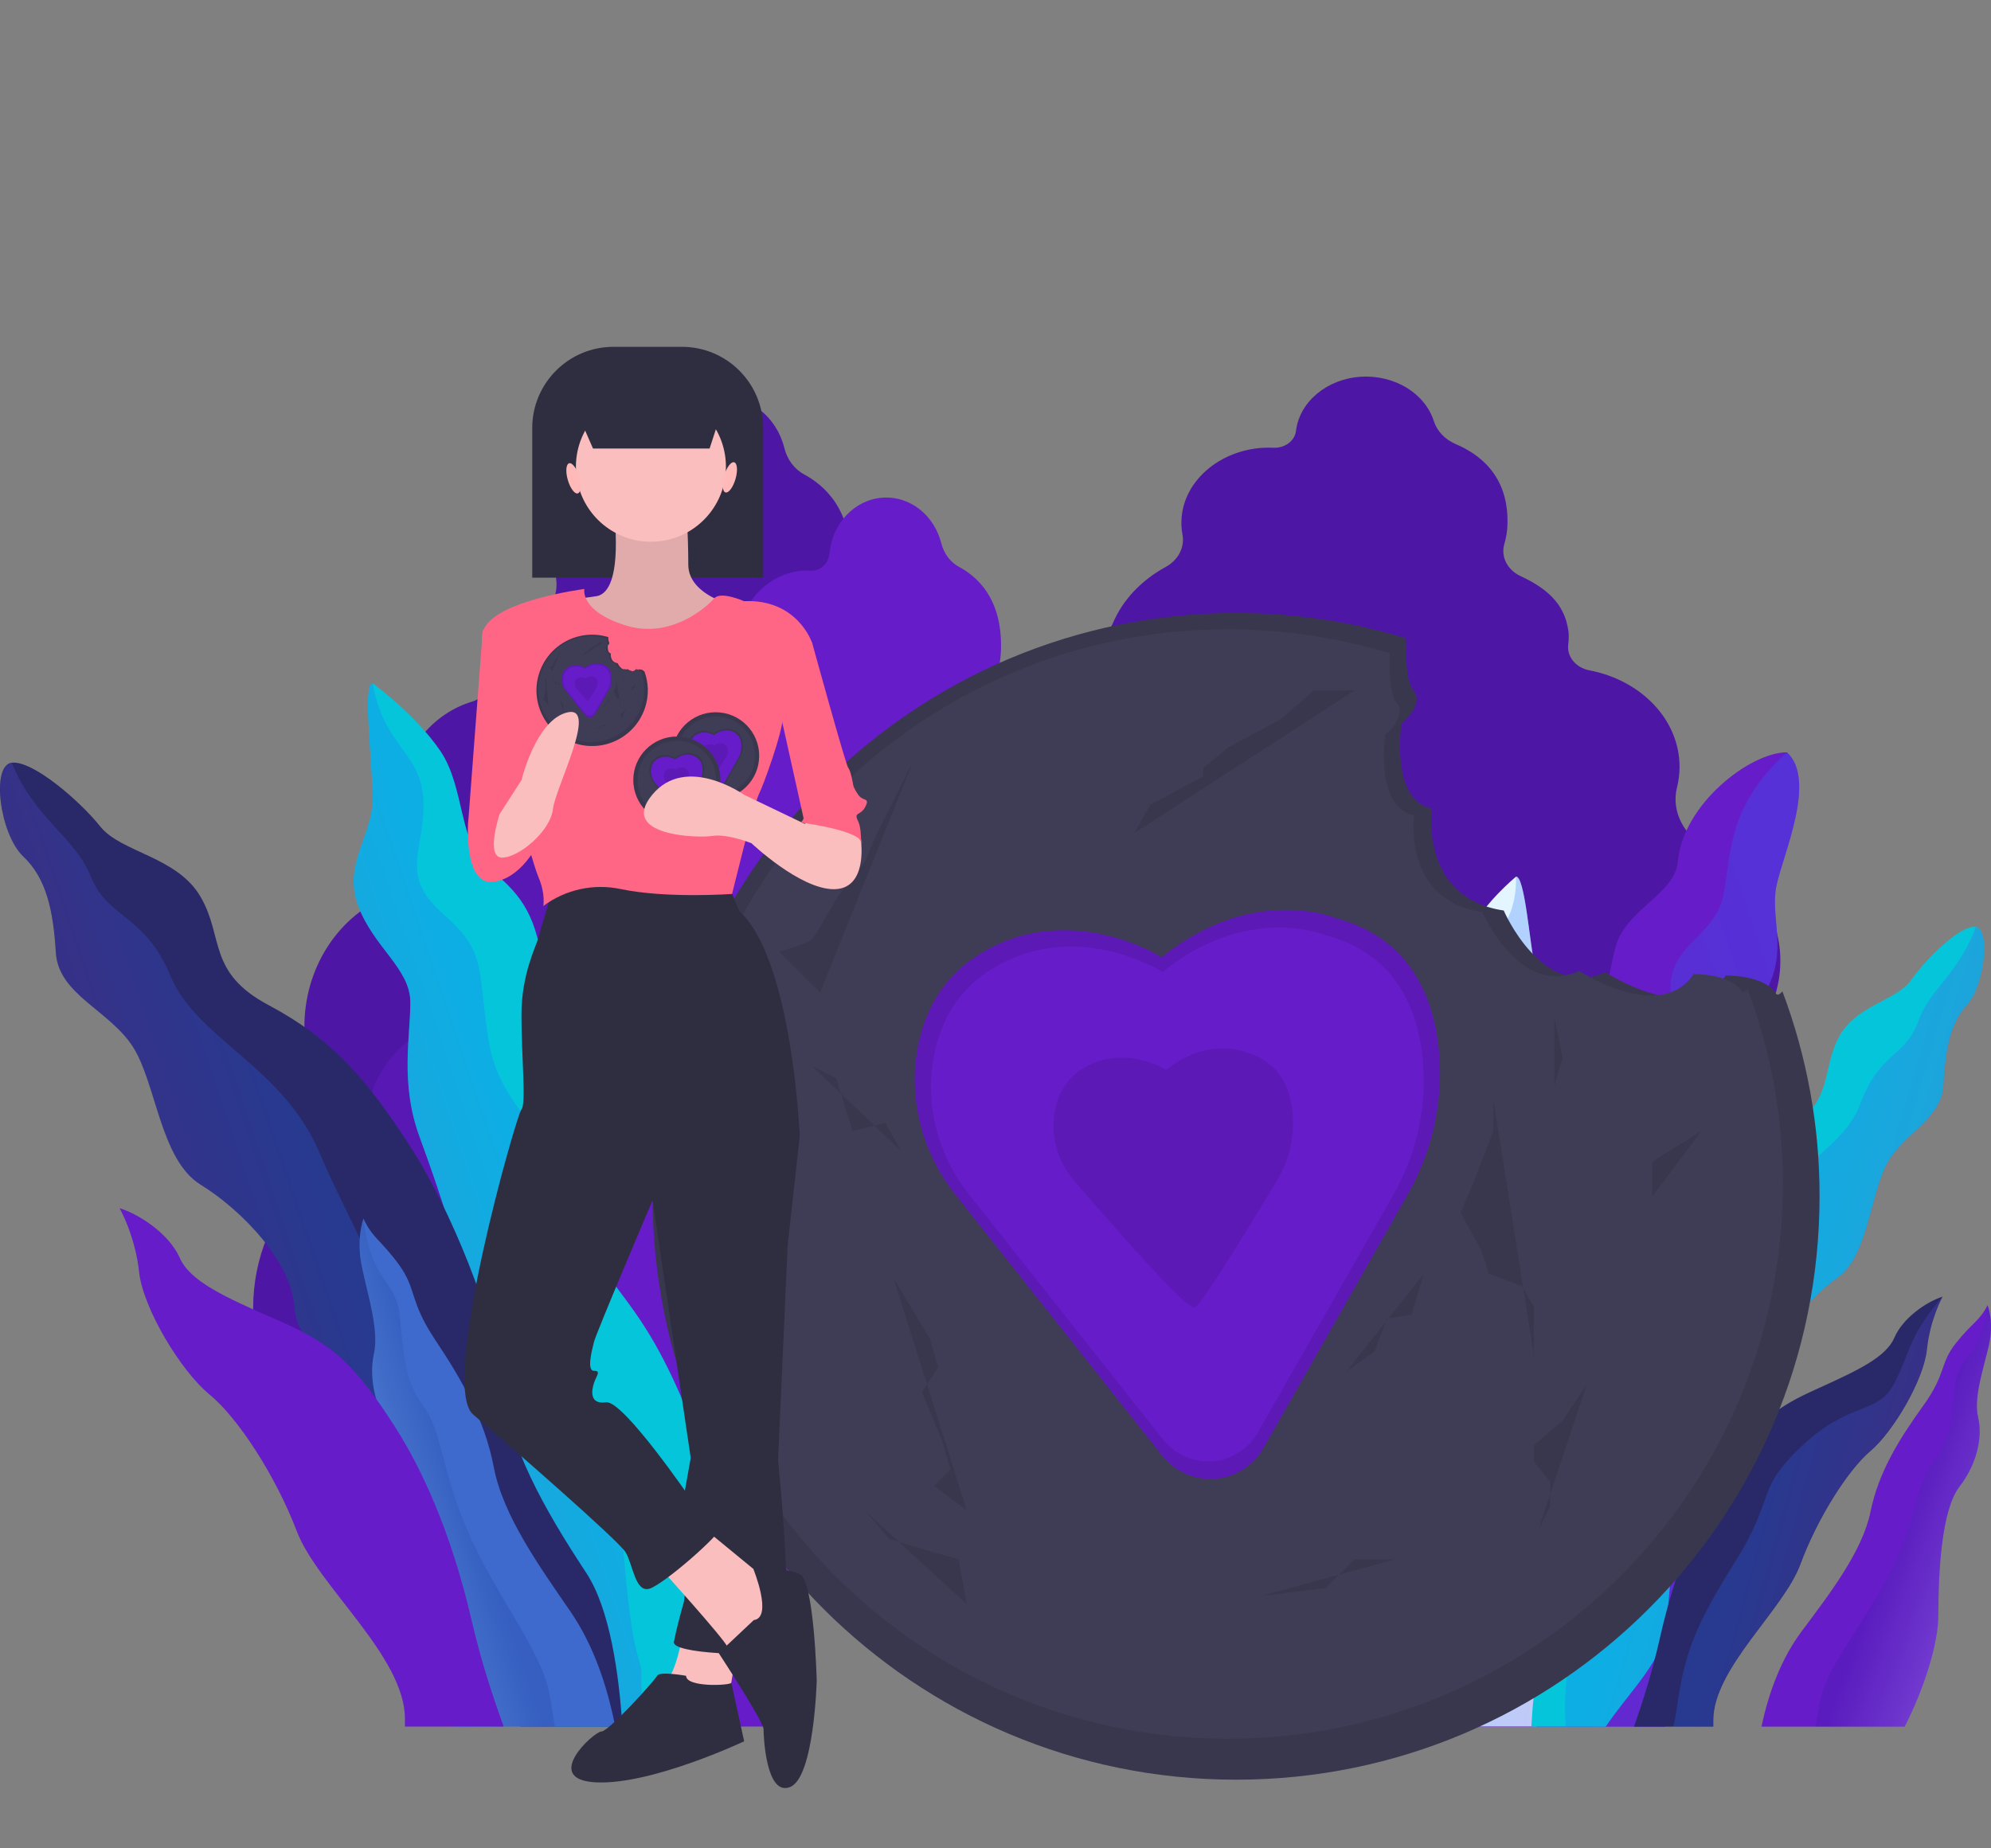 <?xml version="1.0" encoding="utf-8"?>
<!-- Generator: Adobe Illustrator 25.0.0, SVG Export Plug-In . SVG Version: 6.00 Build 0)  -->
<svg version="1.1" id="_x3C_Layer_x3E_" xmlns="http://www.w3.org/2000/svg" xmlns:xlink="http://www.w3.org/1999/xlink" x="0px"
	 y="0px" viewBox="0 0 1550.2 1439.5" style="enable-background:new 0 0 1550.2 1439.5;" xml:space="preserve">
<rect x="0" y="0" width="1550.2" height="1439.5" fill="#808080" stroke="none"/>
<style type="text/css">
	.st0{fill:#4E16A5;}
	.st1{fill:#671CC9;}
	.st2{opacity:0.4;}
	.st3{clip-path:url(#SVGID_6_);}
	.st4{clip-path:url(#SVGID_9_);fill:url(#SVGID_12_);}
	.st5{opacity:0.26;fill:#671CC9;enable-background:new    ;}
	.st6{fill:#05C5DB;}
	.st7{clip-path:url(#SVGID_19_);}
	.st8{clip-path:url(#SVGID_20_);fill:url(#SVGID_21_);}
	.st9{opacity:0.26;fill:url(#SVGID_22_);enable-background:new    ;}
	.st10{fill:#292969;}
	.st11{clip-path:url(#SVGID_25_);}
	.st12{clip-path:url(#SVGID_26_);fill:url(#SVGID_27_);}
	.st13{opacity:0.26;fill:url(#SVGID_28_);enable-background:new    ;}
	.st14{fill:#3D6ACC;}
	.st15{clip-path:url(#SVGID_31_);}
	.st16{clip-path:url(#SVGID_32_);fill:url(#SVGID_33_);}
	.st17{opacity:0.14;fill:url(#SVGID_34_);enable-background:new    ;}
	.st18{clip-path:url(#SVGID_37_);}
	.st19{clip-path:url(#SVGID_38_);fill:url(#SVGID_39_);}
	.st20{clip-path:url(#SVGID_42_);}
	.st21{clip-path:url(#SVGID_43_);fill:url(#SVGID_44_);}
	.st22{opacity:0.26;fill:url(#SVGID_45_);enable-background:new    ;}
	.st23{fill:#E3F5FF;}
	.st24{clip-path:url(#SVGID_48_);}
	.st25{clip-path:url(#SVGID_49_);fill:url(#SVGID_50_);}
	.st26{opacity:0.26;fill:url(#SVGID_51_);enable-background:new    ;}
	.st27{clip-path:url(#SVGID_54_);}
	.st28{clip-path:url(#SVGID_55_);fill:url(#SVGID_56_);}
	.st29{opacity:0.26;fill:url(#SVGID_57_);enable-background:new    ;}
	.st30{clip-path:url(#SVGID_60_);}
	.st31{clip-path:url(#SVGID_61_);fill:url(#SVGID_62_);}
	.st32{opacity:0.14;fill:url(#SVGID_63_);enable-background:new    ;}
	.st33{clip-path:url(#SVGID_66_);}
	.st34{clip-path:url(#SVGID_67_);fill:url(#SVGID_68_);}
	.st35{opacity:0.14;fill:url(#SVGID_69_);enable-background:new    ;}
	.st36{clip-path:url(#SVGID_72_);}
	.st37{clip-path:url(#SVGID_73_);fill:url(#SVGID_74_);}
	.st38{opacity:0.26;fill:url(#SVGID_75_);enable-background:new    ;}
	.st39{fill:#3F3D56;}
	.st40{opacity:0.1;enable-background:new    ;}
	.st41{fill:#2F2E41;}
	.st42{fill:#FBBEBE;}
	.st43{fill:#FF6584;}
	.st44{fill:#FFB9B9;}
</style>
<path class="st0" d="M1386.2,748.3c0-36.9-22.6-69.2-56.5-87.4c-18.7-10-28.6-29-24-47.6c1.3-5.2,2-10.6,2-16.1
	c0-36.7-29.9-67.4-70-75.1c-10.6-2-17.7-10.5-16.7-19.8c0.5-4.1,0.6-8.1,0.1-11.4c-3.2-21.3-17.2-32.9-37.3-42.3
	c-10.3-4.9-15.4-15.1-12.5-25c1.4-4.8,2.3-9.9,2.4-15.2c1.2-39.2-23.4-55.4-40.4-62.6c-8.3-3.6-14.4-10.1-16.9-17.8
	c-6.6-21-29.7-36.1-56.6-34.6c-26.3,1.5-47.8,19.3-50.7,41.8c0,0.2,0,0.4-0.1,0.5c-0.9,7.7-8.6,13.4-17.6,13c-2.9-0.1-5.9-0.1-9,0.1
	c-33.3,2.4-60.1,25.6-62.4,54.3c-0.4,4.6-0.1,9,0.7,13.3c1.8,9.9-3.3,19.8-13.2,25.2c-18.7,10.2-33.3,25.5-41,43.7
	c-3,7-9.8,12.4-18.2,14.4c-37.5,9-65,38.5-65,73.6c0,9.4,2,18.5,5.6,26.8c5.6,12.9-1.6,27.2-16.4,32.5c-39.8,14.3-67.8,48-67.8,87.4
	c0,15.9,4.6,31,12.7,44.1c12.3,19.9,7.7,44.6-11.8,59.7c-27.5,21.4-44.8,52.3-44.8,86.7v42.6h736.6v-42.6
	c0-17.2-12.7-33.6-27.6-48.3c-16.3-16-17.4-39.4-3.7-57.1C1378.8,788.9,1386.2,769.4,1386.2,748.3z"/>
<path class="st0" d="M855.6,832.1c0-42.4-20.5-79.6-51.3-100.5c-17-11.5-26-33.4-21.8-54.7c1.2-6,1.8-12.1,1.8-18.5
	c0-42.2-27.2-77.5-63.6-86.3c-9.6-2.3-16.1-12.1-15.2-22.8c0.4-4.8,0.6-9.3,0.1-13.1c-2.9-24.5-15.6-37.8-33.8-48.7
	c-9.4-5.6-14-17.4-11.3-28.7c1.3-5.6,2.1-11.4,2.2-17.4c1.1-45.1-21.2-63.6-36.7-72c-7.6-4.1-13.1-11.6-15.3-20.5
	c-6-24.1-27-41.5-51.4-39.7c-23.9,1.7-43.4,22.2-46,48c0,0.2,0,0.4-0.1,0.6c-0.8,8.9-7.8,15.4-16,15c-2.7-0.1-5.4-0.1-8.1,0.2
	c-30.3,2.7-54.5,29.4-56.7,62.4c-0.3,5.2-0.1,10.4,0.6,15.3c1.6,11.4-3,22.8-12,28.9c-17,11.7-30.2,29.4-37.2,50.3
	c-2.7,8.1-8.9,14.3-16.5,16.6c-34,10.3-59,44.3-59,84.6c0,10.9,1.8,21.3,5.1,30.8c5.1,14.8-1.5,31.2-14.9,37.3
	c-36.1,16.4-61.5,55.2-61.5,100.4c0,18.3,4.2,35.6,11.5,50.7c11.1,22.9,7,51.3-10.7,68.7c-25,24.6-40.7,60.1-40.7,99.7v48.9h668.8
	v-48.9c0-19.8-11.5-38.6-25.1-55.6c-14.8-18.4-15.8-45.3-3.4-65.6C848.9,878.7,855.6,856.3,855.6,832.1z"/>
<path class="st1" d="M951.9,855.2c0-37.9-18.3-71.2-45.9-89.9c-15.2-10.3-23.2-29.9-19.5-48.9c1-5.3,1.6-10.9,1.6-16.5
	c0-37.8-24.3-69.3-56.8-77.2c-8.6-2.1-14.4-10.8-13.6-20.4c0.4-4.3,0.5-8.3,0.1-11.7c-2.6-21.9-13.9-33.8-30.3-43.5
	c-8.4-5-12.5-15.6-10.1-25.7c1.2-5,1.8-10.2,2-15.6c1-40.3-19-56.9-32.8-64.4c-6.8-3.7-11.7-10.4-13.7-18.3
	c-5.4-21.5-24.1-37.1-45.9-35.5c-21.3,1.5-38.9,19.8-41.1,42.9c0,0.2,0,0.4-0.1,0.5c-0.7,7.9-7,13.8-14.3,13.4
	c-2.4-0.1-4.8-0.1-7.3,0.1c-27.1,2.4-48.8,26.3-50.7,55.8c-0.3,4.7-0.1,9.3,0.5,13.7c1.5,10.2-2.7,20.4-10.7,25.9
	c-15.2,10.5-27,26.2-33.3,45c-2.4,7.2-8,12.7-14.8,14.8c-30.4,9.2-52.8,39.6-52.8,75.6c0,9.7,1.6,19,4.6,27.6
	c4.6,13.3-1.3,27.9-13.3,33.4c-32.3,14.7-55,49.3-55,89.8c0,16.4,3.7,31.8,10.3,45.4c10,20.5,6.3,45.8-9.6,61.4
	c-22.3,22-36.4,53.8-36.4,89.1v43.8h598.1V1022c0-17.7-10.3-34.6-22.4-49.7c-13.2-16.5-14.1-40.5-3-58.7
	C945.9,896.9,951.9,876.8,951.9,855.2z"/>
<g class="st2">
	<path class="st1" d="M297.2,932.2c9.4,15.3,8.6,35.6-2.5,49.4c-10.2,12.8-18.9,26.9-18.9,41.9v36.9h503.7v-36.9
		c0-29.8-11.8-56.6-30.6-75.1c-13.3-13.1-16.5-34.4-8.1-51.7c5.5-11.4,8.7-24.4,8.7-38.2c0-34.1-19.1-63.3-46.3-75.6
		c-10.1-4.6-15.1-16.9-11.2-28.1c2.5-7.2,3.9-15.1,3.9-23.2c0-30.4-18.8-56-44.5-63.7c-5.7-1.7-10.4-6.4-12.4-12.5
		c-5.2-15.8-15.2-29.1-28-37.9c-6.8-4.6-10.2-13.2-9-21.8c0.5-3.7,0.7-7.6,0.5-11.5c-1.6-24.8-19.9-45-42.7-47
		c-2.1-0.2-4.1-0.2-6.1-0.1c-6.2,0.3-11.4-4.6-12-11.3c0-0.2,0-0.3,0-0.5c-1.9-19.5-16.7-34.9-34.7-36.2
		c-18.4-1.3-34.1,11.8-38.7,29.9c-1.7,6.7-5.8,12.3-11.5,15.4c-11.7,6.3-28.5,20.3-27.6,54.2c0.1,4.5,0.7,8.9,1.7,13.1
		c2,8.5-1.5,17.4-8.5,21.6c-13.7,8.2-23.3,18.3-25.5,36.7c-0.3,2.8-0.2,6.2,0.1,9.8c0.7,8.1-4.2,15.4-11.4,17.2
		c-27.4,6.6-47.9,33.2-47.9,65c0,4.8,0.5,9.4,1.3,13.9c3.1,16.1-3.6,32.5-16.4,41.2c-23.2,15.7-38.6,43.7-38.6,75.7
		C283.6,901.1,288.6,918.1,297.2,932.2z"/>
</g>
<g>
	<path class="st1" d="M665.4,758c-13.5,31.1-6.8,43.3-4.1,77.1s-17.6,40.6-27.1,69s-2.7,41.9-5.4,77.1c-2.7,35.2-13.5,37.9-23,70.3
		c-9.5,32.5,0,77.1,6.8,138c4.2,37.7-5.6,107.4-13.7,155.1H474.8c9.6-90.2,23-235.3,14.8-267.4c-12.2-47.3,6.8-125.8,18.9-150.1
		c12.2-24.3,14.9-54.1,12.2-75.7c-2.7-21.6,9.5-29.8,24.3-46c14.9-16.2,14.9-51.4,21.6-81.2c6.8-29.8,36.5-41.9,40.6-67.6
		c4.1-25.7,68.3-73.7,86.6-53.4c19.9,22.1-18.3,48.7-22.3,73C667.5,700.6,679,726.9,665.4,758z"/>
	<g>
		<g>
			<defs>
				<polygon id="SVGID_1_" points="1,1 2,1 1,2 				"/>
			</defs>
			<defs>
				<polygon id="SVGID_3_" points="-1,-1 -2,-1 -1,-2 				"/>
			</defs>
			<clipPath id="SVGID_6_">
				<use xlink:href="#SVGID_1_"  style="overflow:visible;"/>
			</clipPath>
			<clipPath id="SVGID_9_" class="st3">
				<use xlink:href="#SVGID_3_"  style="overflow:visible;"/>
			</clipPath>
			
				<linearGradient id="SVGID_12_" gradientUnits="userSpaceOnUse" x1="4875.786" y1="498.333" x2="5191.98" y2="391.235" gradientTransform="matrix(-1 0 0 -1 5617.152 1440)">
				<stop  offset="0" style="stop-color:#FFFFFF"/>
				<stop  offset="1" style="stop-color:#000000"/>
			</linearGradient>
			<path class="st4" d="M665.4,758c-13.5,31.1-6.8,43.3-4.1,77.1s-17.6,40.6-27.1,69s-2.7,41.9-5.4,77.1
				c-2.7,35.2-13.5,37.9-23,70.3c-9.5,32.5,0,77.1,6.8,138c4.2,37.7-5.6,107.4-13.7,155.1h-79.2c5.2-51.5,9.6-107.7,7.7-135.9
				c-4.1-59.9-18.3-89.3-3-128.8c15.2-39.6,40.6-36.5,33.5-90.3s-6.1-89.3,30.4-127.8c36.5-38.6,12.2-77.1,14.2-108.6
				c2-31.4,29.4-38.6,34.5-70s6.1-39.6,56.8-80.1c19.9,22.1-18.3,48.7-22.3,73C667.5,700.6,679,726.9,665.4,758z"/>
		</g>
	</g>
	<path class="st5" d="M665.4,758c-13.5,31.1-6.8,43.3-4.1,77.1s-17.6,40.6-27.1,69s-2.7,41.9-5.4,77.1c-2.7,35.2-13.5,37.9-23,70.3
		c-9.5,32.5,0,77.1,6.8,138c4.2,37.7-5.6,107.4-13.7,155.1h-79.2c5.2-51.5,9.6-107.7,7.7-135.9c-4.1-59.9-18.3-89.3-3-128.8
		c15.2-39.6,40.6-36.5,33.5-90.3s-6.1-89.3,30.4-127.8c36.5-38.6,12.2-77.1,14.2-108.6c2-31.4,29.4-38.6,34.5-70s6.1-39.6,56.8-80.1
		c19.9,22.1-18.3,48.7-22.3,73C667.5,700.6,679,726.9,665.4,758z"/>
	<path class="st6" d="M431.1,1344.7c-38.7-89.5-65.2-238.4-61.9-278.9c4.1-50.7-27.4-139-42.6-180.6s-7.1-78.1-7.1-104.5
		s-28.4-42.6-40.6-75.1s11.2-54.8,11.2-83.2s-8.1-90.3,0-90.3c0,0,33.5,24.3,52.8,52.8c19.3,28.4,14.2,73,37.5,91.3
		s36.5,34.5,41.6,73c5.1,38.6,16.2,39.6,35.5,83.2c19.3,43.6-7.1,79.1,3,126.8s32.5,43.6,69,126.8c25.9,59,18.1,188.4,11.4,258.6
		L431.1,1344.7L431.1,1344.7z"/>
	<g>
		<g>
			<defs>
				<polygon id="SVGID_14_" points="1,1 2,1 1,2 				"/>
			</defs>
			<defs>
				<polygon id="SVGID_17_" points="-1,-1 -2,-1 -1,-2 				"/>
			</defs>
			<clipPath id="SVGID_19_">
				<use xlink:href="#SVGID_14_"  style="overflow:visible;"/>
			</clipPath>
			<clipPath id="SVGID_20_" class="st7">
				<use xlink:href="#SVGID_17_"  style="overflow:visible;"/>
			</clipPath>
			
				<linearGradient id="SVGID_21_" gradientUnits="userSpaceOnUse" x1="5203.895" y1="507.232" x2="5312.825" y2="470.336" gradientTransform="matrix(-1 0 0 -1 5617.152 1440)">
				<stop  offset="0" style="stop-color:#FFFFFF"/>
				<stop  offset="1" style="stop-color:#000000"/>
			</linearGradient>
			<path class="st8" d="M431.1,1344.7c-38.7-89.5-65.2-238.4-61.9-278.9c4.1-50.7-27.4-139-42.6-180.6s-7.1-78.1-7.1-104.5
				s-28.4-42.6-40.6-75.1s11.2-54.8,11.2-83.2s-8.1-90.3,0-90.3c9.1,50.7,38.6,53.8,39.6,92.3c1,38.6-19.3,56.8,15.2,87.2
				s26.4,40.6,35.5,98.4c9.1,57.8,53.1,65.5,45,119.6c-9.4,63-1.1,121.8,29.9,165.2c37.7,52.8,24.2,143.3,44.1,204.6
				c-0.6,18.2,1.3,33,4.6,45.1h-72.9V1344.7z"/>
		</g>
	</g>
	
		<linearGradient id="SVGID_22_" gradientUnits="userSpaceOnUse" x1="5203.895" y1="507.232" x2="5312.825" y2="470.336" gradientTransform="matrix(-1 0 0 -1 5617.152 1440)">
		<stop  offset="0" style="stop-color:#246AFC"/>
		<stop  offset="1" style="stop-color:#5F48DC"/>
	</linearGradient>
	<path class="st9" d="M431.1,1344.7c-38.7-89.5-65.2-238.4-61.9-278.9c4.1-50.7-27.4-139-42.6-180.6s-7.1-78.1-7.1-104.5
		s-28.4-42.6-40.6-75.1s11.2-54.8,11.2-83.2s-8.1-90.3,0-90.3c9.1,50.7,38.6,53.8,39.6,92.3c1,38.6-19.3,56.8,15.2,87.2
		s26.4,40.6,35.5,98.4c9.1,57.8,53.1,65.5,45,119.6c-9.4,63-1.1,121.8,29.9,165.2c37.7,52.8,24.2,143.3,44.1,204.6
		c-0.6,18.2,1.3,33,4.6,45.1h-72.9V1344.7z"/>
	<path class="st10" d="M9.1,594c16.2-2,52.8,29.4,69,49.7s59.9,23.3,78.1,54.8c18.3,31.4,5.1,58.8,52.8,84.2s75.6,55.4,112.6,113.6
		c28.4,44.6,63.9,129.9,69,179.6c5.1,49.7,32.5,98.4,65.9,149.1c18.5,28.1,25.5,79.4,28.1,119.6H405c-20.2-26.6-53.8-56-61.1-81.1
		c-10.1-34.5-4.1-90.3-26.4-123.8s-86.2-86.2-88.3-121.7c-2-35.5-41.6-76.1-73-95.4c-31.4-19.3-34.5-79.1-52.8-107.5
		s-57.8-40.6-59.9-73c-2-32.5-7.1-57.8-25.4-75.1C-0.1,649.8-7.2,596.1,9.1,594z"/>
	<g>
		<g>
			<defs>
				<polygon id="SVGID_23_" points="1,1 2,1 1,2 				"/>
			</defs>
			<defs>
				<polygon id="SVGID_24_" points="-1,-1 -2,-1 -1,-2 				"/>
			</defs>
			<clipPath id="SVGID_25_">
				<use xlink:href="#SVGID_23_"  style="overflow:visible;"/>
			</clipPath>
			<clipPath id="SVGID_26_" class="st11">
				<use xlink:href="#SVGID_24_"  style="overflow:visible;"/>
			</clipPath>
			
				<linearGradient id="SVGID_27_" gradientUnits="userSpaceOnUse" x1="5362.598" y1="486.52" x2="5490.331" y2="443.256" gradientTransform="matrix(-1 0 0 -1 5617.152 1440)">
				<stop  offset="0" style="stop-color:#FFFFFF"/>
				<stop  offset="1" style="stop-color:#000000"/>
			</linearGradient>
			<path class="st12" d="M4.7,596.3l4.4-2.3c18.3,44.6,48.7,56.8,61.9,89.3s41.6,28.4,61.9,77.1c20.3,48.7,87.2,70,115.7,137
				c28.4,67,65.9,117.7,94.3,257.7c12.9,63.4,38.8,132.7,63.4,189.6H405c-20.2-26.6-53.8-56-61.1-81.1
				c-10.1-34.5-4.1-90.3-26.4-123.8s-86.2-86.2-88.3-121.7c-2-35.5-41.6-76.1-73-95.4c-31.4-19.3-34.5-79.1-52.8-107.5
				s-57.8-40.6-59.9-73c-2-32.5-7.1-57.8-25.4-75.1C1.9,651.6-5.5,607,4.7,596.3z"/>
		</g>
	</g>
	
		<linearGradient id="SVGID_28_" gradientUnits="userSpaceOnUse" x1="5362.598" y1="486.52" x2="5490.331" y2="443.256" gradientTransform="matrix(-1 0 0 -1 5617.152 1440)">
		<stop  offset="0" style="stop-color:#246AFC"/>
		<stop  offset="1" style="stop-color:#5F48DC"/>
	</linearGradient>
	<path class="st13" d="M4.7,596.3l4.4-2.3c18.3,44.6,48.7,56.8,61.9,89.3s41.6,28.4,61.9,77.1c20.3,48.7,87.2,70,115.7,137
		c28.4,67,65.9,117.7,94.3,257.7c12.9,63.4,38.8,132.7,63.4,189.6H405c-20.2-26.6-53.8-56-61.1-81.1c-10.1-34.5-4.1-90.3-26.4-123.8
		s-86.2-86.2-88.3-121.7c-2-35.5-41.6-76.1-73-95.4c-31.4-19.3-34.5-79.1-52.8-107.5s-57.8-40.6-59.9-73c-2-32.5-7.1-57.8-25.4-75.1
		C1.9,651.6-5.5,607,4.7,596.3z"/>
	<path class="st14" d="M354.7,1344.7c-17.2-36.6-29.1-78.7-29.1-104.4c0-42.6-3-99.4-18.3-120.7c-15.2-21.3-20.3-46.7-16.2-64.9
		c4.1-18.3-4.1-43.6-9.1-67c-5.1-23.3,1-38.6,1-38.6c7.1,15.2,13.2,16.2,27.4,35.5c14.2,19.3,8.1,28.4,28.4,58.8
		s38.6,61.9,45.7,99.4s35.5,77.1,59.9,112.6c17.1,25,28.1,56.1,34.6,89.2L354.7,1344.7L354.7,1344.7z"/>
	<g>
		<g>
			<defs>
				<polygon id="SVGID_29_" points="1,1 2,1 1,2 				"/>
			</defs>
			<defs>
				<polygon id="SVGID_30_" points="-1,-1 -2,-1 -1,-2 				"/>
			</defs>
			<clipPath id="SVGID_31_">
				<use xlink:href="#SVGID_29_"  style="overflow:visible;"/>
			</clipPath>
			<clipPath id="SVGID_32_" class="st15">
				<use xlink:href="#SVGID_30_"  style="overflow:visible;"/>
			</clipPath>
			
				<linearGradient id="SVGID_33_" gradientUnits="userSpaceOnUse" x1="5260.589" y1="292.833" x2="5323.487" y2="271.528" gradientTransform="matrix(-1 0 0 -1 5617.152 1440)">
				<stop  offset="0" style="stop-color:#FFFFFF"/>
				<stop  offset="1" style="stop-color:#000000"/>
			</linearGradient>
			<path class="st16" d="M354.7,1344.7c-17.2-36.6-29.1-78.7-29.1-104.4c0-42.6-3-99.4-18.3-120.7c-15.2-21.3-20.3-46.7-16.2-64.9
				c4.1-18.3-4.1-43.6-9.1-67c-5.1-23.3,1-38.6,1-38.6c5.7,50.4,24.7,45.7,28.1,75.4c3.4,29.8,3.4,50,18.3,70.3s13.5,46.7,33.8,95.4
				c20.3,48.7,57.5,94,64.2,127.1c1.4,6.7,2.9,16.3,4.6,27.3L354.7,1344.7L354.7,1344.7z"/>
		</g>
	</g>
	
		<linearGradient id="SVGID_34_" gradientUnits="userSpaceOnUse" x1="5260.589" y1="292.833" x2="5323.487" y2="271.528" gradientTransform="matrix(-1 0 0 -1 5617.152 1440)">
		<stop  offset="0" style="stop-color:#0D1D7E"/>
		<stop  offset="1" style="stop-color:#AFEBF2"/>
	</linearGradient>
	<path class="st17" d="M354.7,1344.7c-17.2-36.6-29.1-78.7-29.1-104.4c0-42.6-3-99.4-18.3-120.7c-15.2-21.3-20.3-46.7-16.2-64.9
		c4.1-18.3-4.1-43.6-9.1-67c-5.1-23.3,1-38.6,1-38.6c5.7,50.4,24.7,45.7,28.1,75.4c3.4,29.8,3.4,50,18.3,70.3s13.5,46.7,33.8,95.4
		c20.3,48.7,57.5,94,64.2,127.1c1.4,6.7,2.9,16.3,4.6,27.3L354.7,1344.7L354.7,1344.7z"/>
	<path class="st1" d="M139.9,979.5c8.1,18.3,34.5,30.4,74.1,47.7c39.6,17.2,58.7,29,94.3,85.2c19.3,30.4,42.6,79.1,58.8,149.1
		c7.4,32,17,61,25.1,83.1h-76.9v-6c0-48.7-68-103.5-84.2-146.1s-45.7-88.3-68-106.5c-22.3-18.3-51.7-67-54.8-95.4
		c-3-28.4-15.2-49.7-15.2-49.7C109.5,946.1,131.8,961.3,139.9,979.5z"/>
	<g>
		<g>
			<defs>
				<polygon id="SVGID_35_" points="1,1 2,1 1,2 				"/>
			</defs>
			<defs>
				<polygon id="SVGID_36_" points="-1,-1 -2,-1 -1,-2 				"/>
			</defs>
			<clipPath id="SVGID_37_">
				<use xlink:href="#SVGID_35_"  style="overflow:visible;"/>
			</clipPath>
			<clipPath id="SVGID_38_" class="st18">
				<use xlink:href="#SVGID_36_"  style="overflow:visible;"/>
			</clipPath>
			
				<linearGradient id="SVGID_39_" gradientUnits="userSpaceOnUse" x1="5349.874" y1="312.078" x2="5450.597" y2="277.962" gradientTransform="matrix(-1 0 0 -1 5617.152 1440)">
				<stop  offset="0" style="stop-color:#FFFFFF"/>
				<stop  offset="1" style="stop-color:#000000"/>
			</linearGradient>
			<path class="st19" d="M139.9,1022.1c16.2,30.4,42.6,16.2,89.3,58.8c46.7,42.6,24.3,46.7,65.9,110.6s48.7,89.3,55.8,138
				c0.7,4.5,1.7,9.6,2.9,15.1h-38.4v-6c0-48.7-68-103.5-84.2-146.1s-45.7-88.3-68-106.5c-22.3-18.3-51.7-67-54.8-95.4
				c-3-28.4-15.2-49.7-15.2-49.7C126.7,979.5,123.7,991.7,139.9,1022.1z"/>
		</g>
	</g>
	<path class="st5" d="M139.9,1022.1c16.2,30.4,42.6,16.2,89.3,58.8c46.7,42.6,24.3,46.7,65.9,110.6s48.7,89.3,55.8,138
		c0.7,4.5,1.7,9.6,2.9,15.1h-38.4v-6c0-48.7-68-103.5-84.2-146.1s-45.7-88.3-68-106.5c-22.3-18.3-51.7-67-54.8-95.4
		c-3-28.4-15.2-49.7-15.2-49.7C126.7,979.5,123.7,991.7,139.9,1022.1z"/>
</g>
<g>
	<g>
		<path class="st1" d="M1375.8,770.2c-16.1,30.5-8.1,42.4-4.8,75.5c3.2,33.1-21,39.7-32.3,67.6c-11.3,27.8-3.2,41.1-6.5,75.5
			c-3.2,34.4-16.1,37.1-27.4,68.9c-11.3,31.8,0,75.5,8.1,135.1c5,36.9-6.7,105.2-16.3,151.9h-148.1c11.4-88.4,27.5-230.5,17.6-261.9
			c-14.5-46.4,8.1-123.2,22.6-147s17.7-53,14.5-74.2s11.3-29.1,29-45s17.7-50.3,25.8-79.5c8.1-29.1,46.1-40.7,48.4-66.2
			c3.9-44.5,56.1-85,84.9-85c23.7,21.6-3.4,80.3-8.2,104.2C1378.2,713.9,1391.9,739.7,1375.8,770.2z"/>
		<g>
			<g>
				<defs>
					<polygon id="SVGID_40_" points="1,1 2,1 1,2 					"/>
				</defs>
				<defs>
					<polygon id="SVGID_41_" points="-1,-1 -2,-1 -1,-2 					"/>
				</defs>
				<clipPath id="SVGID_42_">
					<use xlink:href="#SVGID_40_"  style="overflow:visible;"/>
				</clipPath>
				<clipPath id="SVGID_43_" class="st20">
					<use xlink:href="#SVGID_41_"  style="overflow:visible;"/>
				</clipPath>
				
					<linearGradient id="SVGID_44_" gradientUnits="userSpaceOnUse" x1="4177.724" y1="507.039" x2="4510.439" y2="394.346" gradientTransform="matrix(-1 0 0 -1 5617.152 1440)">
					<stop  offset="0" style="stop-color:#FFFFFF"/>
					<stop  offset="1" style="stop-color:#000000"/>
				</linearGradient>
				<path class="st21" d="M1375.8,770.2c-16.1,30.5-8.1,42.4-4.8,75.5c3.2,33.1-21,39.7-32.3,67.6c-11.3,27.8-3.2,41.1-6.5,75.5
					c-3.2,34.4-16.1,37.1-27.4,68.9c-11.3,31.8,0,75.5,8.1,135.1c5,36.9-6.7,105.2-16.3,151.9h-94.4c6.2-50.4,11.4-105.4,9.1-133.1
					c-4.8-58.6-21.8-87.4-3.6-126.2c18.1-38.7,48.4-35.8,39.9-88.4c-8.5-52.7-7.3-87.4,36.3-125.2c43.5-37.8,14.5-75.5,16.9-106.3
					s35.1-37.8,41.1-68.5c6-30.8,2.6-68.9,49.4-111.1c23.7,21.6-3.4,80.3-8.2,104.2C1378.2,713.9,1391.9,739.7,1375.8,770.2z"/>
			</g>
		</g>
		
			<linearGradient id="SVGID_45_" gradientUnits="userSpaceOnUse" x1="4177.724" y1="507.039" x2="4510.439" y2="394.346" gradientTransform="matrix(-1 0 0 -1 5617.152 1440)">
			<stop  offset="0" style="stop-color:#246AFC"/>
			<stop  offset="1" style="stop-color:#5F48DC"/>
		</linearGradient>
		<path class="st22" d="M1375.8,770.2c-16.1,30.5-8.1,42.4-4.8,75.5c3.2,33.1-21,39.7-32.3,67.6c-11.3,27.8-3.2,41.1-6.5,75.5
			c-3.2,34.4-16.1,37.1-27.4,68.9c-11.3,31.8,0,75.5,8.1,135.1c5,36.9-6.7,105.2-16.3,151.9h-94.4c6.2-50.4,11.4-105.4,9.1-133.1
			c-4.8-58.6-21.8-87.4-3.6-126.2c18.1-38.7,48.4-35.8,39.9-88.4c-8.5-52.7-7.3-87.4,36.3-125.2c43.5-37.8,14.5-75.5,16.9-106.3
			s35.1-37.8,41.1-68.5c6-30.8,2.6-68.9,49.4-111.1c23.7,21.6-3.4,80.3-8.2,104.2C1378.2,713.9,1391.9,739.7,1375.8,770.2z"/>
	</g>
	<g>
		<path class="st23" d="M1196.1,1344.5c18-72.9,15.6-194.2,6.1-227.2c-11.9-41.3,0.1-113.2,6.1-147.1c6-33.9-7-63.6-11.4-85.1
			s17.1-34.7,22-61.2c4.9-26.4-18.6-44.6-23.4-67.7c-4.7-23.1-8.2-73.5-15.1-73.5c0,0-24.4,19.9-36.1,43
			c-11.7,23.2,0.1,59.5-16.7,74.4c-16.8,14.9-25.3,28.1-23.2,59.5c2.1,31.4-7.2,32.2-16.3,67.8c-9.1,35.5,19.2,64.4,18.6,103.2
			c-0.7,38.8-20.3,35.6-37.5,103.3c-12.2,48.1,16,153.4,33.4,210.6L1196.1,1344.5z"/>
		<g>
			<g>
				<defs>
					<polygon id="SVGID_46_" points="1,1 2,1 1,2 					"/>
				</defs>
				<defs>
					<polygon id="SVGID_47_" points="-1,-1 -2,-1 -1,-2 					"/>
				</defs>
				<clipPath id="SVGID_48_">
					<use xlink:href="#SVGID_46_"  style="overflow:visible;"/>
				</clipPath>
				<clipPath id="SVGID_49_" class="st24">
					<use xlink:href="#SVGID_47_"  style="overflow:visible;"/>
				</clipPath>
				
					<linearGradient id="SVGID_50_" gradientUnits="userSpaceOnUse" x1="-529.751" y1="406.841" x2="-439.376" y2="376.23" gradientTransform="matrix(1.025 -1.800000e-03 -0.201 -0.981 1767.453 1407.449)">
					<stop  offset="0" style="stop-color:#FFFFFF"/>
					<stop  offset="1" style="stop-color:#000000"/>
				</linearGradient>
				<path class="st25" d="M1196.1,1344.5c18-72.9,15.6-194.2,6.1-227.2c-11.9-41.3,0.1-113.2,6.1-147.1c6-33.9-7-63.6-11.4-85.1
					s17.1-34.7,22-61.2c4.9-26.4-18.6-44.6-23.4-67.7c-4.7-23.1-8.2-73.5-15.1-73.5c0.7,41.3-23.8,43.8-18.2,75.2
					c5.6,31.4,25.9,46.2,1.6,71.1c-24.3,24.8-15.7,33.1-13.8,80.2c1.9,47.1-34.3,53.4-18.3,97.4c18.5,51.2,21.2,99.2,2.1,134.6
					c-23.2,43.1,3.3,116.7-3.3,166.6c3.5,14.8,4.4,26.9,3.6,36.8L1196.1,1344.5z"/>
			</g>
		</g>
		
			<linearGradient id="SVGID_51_" gradientUnits="userSpaceOnUse" x1="-529.751" y1="406.841" x2="-439.376" y2="376.23" gradientTransform="matrix(1.025 -1.800000e-03 -0.201 -0.981 1767.453 1407.449)">
			<stop  offset="0" style="stop-color:#246AFC"/>
			<stop  offset="1" style="stop-color:#5F48DC"/>
		</linearGradient>
		<path class="st26" d="M1196.1,1344.5c18-72.9,15.6-194.2,6.1-227.2c-11.9-41.3,0.1-113.2,6.1-147.1c6-33.9-7-63.6-11.4-85.1
			s17.1-34.7,22-61.2c4.9-26.4-18.6-44.6-23.4-67.7c-4.7-23.1-8.2-73.5-15.1-73.5c0.7,41.3-23.8,43.8-18.2,75.2
			c5.6,31.4,25.9,46.2,1.6,71.1c-24.3,24.8-15.7,33.1-13.8,80.2c1.9,47.1-34.3,53.4-18.3,97.4c18.5,51.2,21.2,99.2,2.1,134.6
			c-23.2,43.1,3.3,116.7-3.3,166.6c3.5,14.8,4.4,26.9,3.6,36.8L1196.1,1344.5z"/>
	</g>
	<g>
		<path class="st6" d="M1538.3,721.9c-11.8-1.7-38.4,24.4-50.2,41.2c-11.8,16.8-43.5,19.4-56.8,45.4c-13.3,26.1-3.7,48.8-38.4,69.9
			c-34.7,21-55,46-81.9,94.3c-20.7,37-46.5,107.7-50.2,149c-3.7,41.2-23.6,81.6-48,123.7c-13.5,23.3-18.6,65.8-20.5,99.3h57.9
			c14.7-22.1,39.1-46.5,44.5-67.3c7.4-28.6,3-74.9,19.2-102.7c16.2-27.8,62.7-71.5,64.2-101s30.3-63.1,53.1-79.1
			c22.9-16,25.1-65.6,38.4-89.2c13.3-23.6,42.1-33.7,43.5-60.6c1.5-26.9,5.2-48,18.4-62.3C1544.9,768.2,1550.1,723.6,1538.3,721.9z"
			/>
		<g>
			<g>
				<defs>
					<polygon id="SVGID_52_" points="1,1 2,1 1,2 					"/>
				</defs>
				<defs>
					<polygon id="SVGID_53_" points="-1,-1 -2,-1 -1,-2 					"/>
				</defs>
				<clipPath id="SVGID_54_">
					<use xlink:href="#SVGID_52_"  style="overflow:visible;"/>
				</clipPath>
				<clipPath id="SVGID_55_" class="st27">
					<use xlink:href="#SVGID_53_"  style="overflow:visible;"/>
				</clipPath>
				
					<linearGradient id="SVGID_56_" gradientUnits="userSpaceOnUse" x1="-387.332" y1="425.399" x2="-250.186" y2="378.947" gradientTransform="matrix(0.877 0 0 -1 1670.03 1439.998)">
					<stop  offset="0" style="stop-color:#FFFFFF"/>
					<stop  offset="1" style="stop-color:#000000"/>
				</linearGradient>
				<path class="st28" d="M1541.5,723.8l-3.2-1.9c-13.3,37-35.4,47.1-45,74.1c-9.6,26.9-30.3,23.6-45,64
					c-14.8,40.4-73.2,55.4-84.1,113.6c-12.9,68.5-80.1,59.7-77.6,188.1c1.1,56.1-38.8,61.3-58.3,110.1c-13.3,33.4-9.2,72.8-9.2,72.8
					h31.3c14.7-22.1,39.1-46.4,44.5-67.2c7.4-28.6,3-74.9,19.2-102.7c16.2-27.8,62.7-71.5,64.2-101s30.3-63.1,53.1-79.1
					c22.9-16,25.1-65.6,38.4-89.2c13.3-23.6,42.1-33.7,43.5-60.6c1.5-26.9,5.2-48,18.4-62.3C1543.5,769.7,1548.9,732.7,1541.5,723.8
					z"/>
			</g>
		</g>
		
			<linearGradient id="SVGID_57_" gradientUnits="userSpaceOnUse" x1="-387.332" y1="425.399" x2="-250.186" y2="378.947" gradientTransform="matrix(0.877 0 0 -1 1670.03 1439.998)">
			<stop  offset="0" style="stop-color:#246AFC"/>
			<stop  offset="1" style="stop-color:#5F48DC"/>
		</linearGradient>
		<path class="st29" d="M1541.5,723.8l-3.2-1.9c-13.3,37-35.4,47.1-45,74.1c-9.6,26.9-30.3,23.6-45,64
			c-14.8,40.4-73.2,55.4-84.1,113.6c-12.9,68.5-80.1,59.7-77.6,188.1c1.1,56.1-38.8,61.3-58.3,110.1c-13.3,33.4-9.2,72.8-9.2,72.8
			h31.3c14.7-22.1,39.1-46.4,44.5-67.2c7.4-28.6,3-74.9,19.2-102.7c16.2-27.8,62.7-71.5,64.2-101s30.3-63.1,53.1-79.1
			c22.9-16,25.1-65.6,38.4-89.2c13.3-23.6,42.1-33.7,43.5-60.6c1.5-26.9,5.2-48,18.4-62.3C1543.5,769.7,1548.9,732.7,1541.5,723.8z"
			/>
	</g>
	<g>
		<path class="st1" d="M1483,1344.7c15.5-30.4,26.2-65.3,26.2-86.6c0-35.4,2.7-82.5,16.4-100.2c13.7-17.7,18.2-38.7,14.6-53.9
			c-3.6-15.2,3.6-36.2,8.2-55.5c4.6-19.4-0.9-32-0.9-32c-6.4,12.6-11.9,13.5-24.6,29.5c-12.8,16-7.3,23.6-25.5,48.8
			c-18.2,25.3-34.7,51.3-41,82.5c-6.4,31.1-31.9,64-53.8,93.4c-15.4,20.7-25.3,46.5-31.1,74L1483,1344.7L1483,1344.7z"/>
		<g>
			<g>
				<defs>
					<polygon id="SVGID_58_" points="1,1 2,1 1,2 					"/>
				</defs>
				<defs>
					<polygon id="SVGID_59_" points="-1,-1 -2,-1 -1,-2 					"/>
				</defs>
				<clipPath id="SVGID_60_">
					<use xlink:href="#SVGID_58_"  style="overflow:visible;"/>
				</clipPath>
				<clipPath id="SVGID_61_" class="st30">
					<use xlink:href="#SVGID_59_"  style="overflow:visible;"/>
				</clipPath>
				
					<linearGradient id="SVGID_62_" gradientUnits="userSpaceOnUse" x1="228.728" y1="259.101" x2="280.91" y2="241.427" gradientTransform="matrix(1.083 0 0 -1 1233.51 1439.997)">
					<stop  offset="0" style="stop-color:#FFFFFF"/>
					<stop  offset="1" style="stop-color:#000000"/>
				</linearGradient>
				<path class="st31" d="M1483,1344.7c15.5-30.4,26.2-65.3,26.2-86.6c0-35.4,2.7-82.5,16.4-100.2c13.7-17.7,18.2-38.7,14.6-53.9
					c-3.6-15.2,3.6-36.2,8.2-55.5c4.6-19.4-0.9-32-0.9-32c-5.2,41.8-22.2,37.9-25.2,62.6s-3,41.5-16.4,58.4
					c-13.4,16.8-12.2,38.7-30.4,79.1c-18.2,40.4-51.7,78-57.8,105.5c-1.2,5.5-2.6,13.5-4.1,22.7L1483,1344.7L1483,1344.7z"/>
			</g>
		</g>
		
			<linearGradient id="SVGID_63_" gradientUnits="userSpaceOnUse" x1="228.728" y1="259.101" x2="280.91" y2="241.427" gradientTransform="matrix(1.083 0 0 -1 1233.51 1439.997)">
			<stop  offset="0" style="stop-color:#0D1D7E"/>
			<stop  offset="1" style="stop-color:#AFEBF2"/>
		</linearGradient>
		<path class="st32" d="M1483,1344.7c15.5-30.4,26.2-65.3,26.2-86.6c0-35.4,2.7-82.5,16.4-100.2c13.7-17.7,18.2-38.7,14.6-53.9
			c-3.6-15.2,3.6-36.2,8.2-55.5c4.6-19.4-0.9-32-0.9-32c-5.2,41.8-22.2,37.9-25.2,62.6s-3,41.5-16.4,58.4
			c-13.4,16.8-12.2,38.7-30.4,79.1c-18.2,40.4-51.7,78-57.8,105.5c-1.2,5.5-2.6,13.5-4.1,22.7L1483,1344.7L1483,1344.7z"/>
	</g>
	<g>
		<path class="st10" d="M1039.5,1344.7c-15.3-43.1-25.8-92.5-25.8-122.8c0-50.1-2.7-116.9-16.2-142s-18-54.9-14.4-76.4
			s-3.6-51.3-8.1-78.8c-4.5-27.4,0.9-45.3,0.9-45.3c6.3,17.9,11.7,19.1,24.3,41.8s7.2,33.4,25.2,69.2c18,35.8,34.2,72.8,40.5,116.9
			c6.3,44.2,31.5,90.7,53.1,132.5c15.2,29.4,24.9,65.9,30.7,104.9H1039.5z"/>
		<g>
			<g>
				<defs>
					<polygon id="SVGID_64_" points="1,1 2,1 1,2 					"/>
				</defs>
				<defs>
					<polygon id="SVGID_65_" points="-1,-1 -2,-1 -1,-2 					"/>
				</defs>
				<clipPath id="SVGID_66_">
					<use xlink:href="#SVGID_64_"  style="overflow:visible;"/>
				</clipPath>
				<clipPath id="SVGID_67_" class="st33">
					<use xlink:href="#SVGID_65_"  style="overflow:visible;"/>
				</clipPath>
				
					<linearGradient id="SVGID_68_" gradientUnits="userSpaceOnUse" x1="4369.446" y1="328.209" x2="4441.862" y2="303.681" gradientTransform="matrix(-1.064 0 0 -1 5690.994 1439.995)">
					<stop  offset="0" style="stop-color:#FFFFFF"/>
					<stop  offset="1" style="stop-color:#000000"/>
				</linearGradient>
				<path class="st34" d="M1039.5,1344.7c-15.3-43.1-25.8-92.5-25.8-122.8c0-50.1-2.7-116.9-16.2-142s-18-54.9-14.4-76.4
					s-3.6-51.3-8.1-78.8c-4.5-27.4,0.9-45.3,0.9-45.3c5.1,59.3,21.9,53.7,24.9,88.7s3,58.9,16.2,82.7c13.2,23.9,12,54.9,30,112.2
					c18,57.3,51,110.6,56.9,149.6c1.2,7.8,2.6,19.1,4.1,32.1L1039.5,1344.7L1039.5,1344.7z"/>
			</g>
		</g>
		
			<linearGradient id="SVGID_69_" gradientUnits="userSpaceOnUse" x1="4369.446" y1="328.209" x2="4441.862" y2="303.681" gradientTransform="matrix(-1.064 0 0 -1 5690.994 1439.995)">
			<stop  offset="0" style="stop-color:#0D1D7E"/>
			<stop  offset="1" style="stop-color:#AFEBF2"/>
		</linearGradient>
		<path class="st35" d="M1039.5,1344.7c-15.3-43.1-25.8-92.5-25.8-122.8c0-50.1-2.7-116.9-16.2-142s-18-54.9-14.4-76.4
			s-3.6-51.3-8.1-78.8c-4.5-27.4,0.9-45.3,0.9-45.3c5.1,59.3,21.9,53.7,24.9,88.7s3,58.9,16.2,82.7c13.2,23.9,12,54.9,30,112.2
			c18,57.3,51,110.6,56.9,149.6c1.2,7.8,2.6,19.1,4.1,32.1L1039.5,1344.7L1039.5,1344.7z"/>
	</g>
	<g>
		<path class="st10" d="M1475,1041.7c-6.5,15.1-27.7,25.2-59.5,39.6c-31.8,14.3-47.2,24.1-75.8,70.7
			c-15.5,25.2-34.2,65.6-47.3,123.7c-6,26.6-13.6,50.6-20.2,69h61.8v-5c0-40.4,54.6-85.8,67.7-121.2c13-35.3,36.7-73.2,54.6-88.4
			c17.9-15.2,41.6-55.5,44-79.1s12.2-41.2,12.2-41.2C1499.5,1014,1481.5,1026.6,1475,1041.7z"/>
		<g>
			<g>
				<defs>
					<polygon id="SVGID_70_" points="1,1 2,1 1,2 					"/>
				</defs>
				<defs>
					<polygon id="SVGID_71_" points="-1,-1 -2,-1 -1,-2 					"/>
				</defs>
				<clipPath id="SVGID_72_">
					<use xlink:href="#SVGID_70_"  style="overflow:visible;"/>
				</clipPath>
				<clipPath id="SVGID_73_" class="st36">
					<use xlink:href="#SVGID_71_"  style="overflow:visible;"/>
				</clipPath>
				
					<linearGradient id="SVGID_74_" gradientUnits="userSpaceOnUse" x1="-515.802" y1="278.994" x2="-403.983" y2="241.12" gradientTransform="matrix(0.808 0 0 -1 1785.425 1439.998)">
					<stop  offset="0" style="stop-color:#FFFFFF"/>
					<stop  offset="1" style="stop-color:#000000"/>
				</linearGradient>
				<path class="st37" d="M1475,1077.1c-13,25.3-34.2,13.5-71.8,48.8c-37.5,35.4-19.6,38.7-53,91.7s-39.1,74.1-44.9,114.5
					c-0.5,3.7-1.3,8-2.4,12.6h30.9v-5c0-40.4,54.6-85.8,67.7-121.2c13-35.3,36.7-73.2,54.6-88.4c17.9-15.2,41.6-55.5,44-79.1
					s12.2-41.2,12.2-41.2C1485.6,1041.7,1488,1051.8,1475,1077.1z"/>
			</g>
		</g>
		
			<linearGradient id="SVGID_75_" gradientUnits="userSpaceOnUse" x1="-515.802" y1="278.994" x2="-403.983" y2="241.12" gradientTransform="matrix(0.808 0 0 -1 1785.425 1439.998)">
			<stop  offset="0" style="stop-color:#246AFC"/>
			<stop  offset="1" style="stop-color:#5F48DC"/>
		</linearGradient>
		<path class="st38" d="M1475,1077.1c-13,25.3-34.2,13.5-71.8,48.8c-37.5,35.4-19.6,38.7-53,91.7s-39.1,74.1-44.9,114.5
			c-0.5,3.7-1.3,8-2.4,12.6h30.9v-5c0-40.4,54.6-85.8,67.7-121.2c13-35.3,36.7-73.2,54.6-88.4c17.9-15.2,41.6-55.5,44-79.1
			s12.2-41.2,12.2-41.2C1485.6,1041.7,1488,1051.8,1475,1077.1z"/>
	</g>
</g>
<g id="Calque_2">
	<path class="st39" d="M1382.6,773.6c-8.7-14.3-38.9-13.9-38.9-13.9c-27.5,40.9-93.7-2.5-93.7-2.5c-49.2,22-79.2-48.1-79.2-48.1
		c-66.2-9.9-55.9-79.4-55.9-79.4c-32.9-6.6-23.7-66.1-23.7-66.1s18.3-15,9.3-25.9c-5.7-7-6.1-27-5.6-40.6
		c-42.9-13.1-87.6-19.7-132.5-19.7c-250.9,0-454.3,203.4-454.3,454.3S711.5,1386,962.4,1386s454.3-203.4,454.3-454.3
		c0.1-54.5-9.7-108.6-28.9-159.6C1385.5,774.7,1383.7,775.4,1382.6,773.6z"/>
	<path class="st40" d="M1382.6,773.6c-8.7-14.3-38.9-13.9-38.9-13.9c-27.5,40.9-93.7-2.5-93.7-2.5c-49.2,22-79.2-48.1-79.2-48.1
		c-66.2-9.9-55.9-79.4-55.9-79.4c-32.9-6.6-23.7-66.1-23.7-66.1s18.3-15,9.3-25.9c-5.7-7-6.1-27-5.6-40.6
		c-42.9-13.1-87.6-19.7-132.5-19.7c-250.9,0-454.3,203.4-454.3,454.3S711.5,1386,962.4,1386s454.3-203.4,454.3-454.3
		c0.1-54.5-9.7-108.6-28.9-159.6C1385.5,774.7,1383.7,775.4,1382.6,773.6z"/>
	<path class="st39" d="M1355.7,771.8c-8.2-13.6-37-13.2-37-13.2c-26.2,38.9-89.1-2.4-89.1-2.4c-46.8,20.9-75.3-45.7-75.3-45.7
		c-62.9-9.4-53.2-75.5-53.2-75.5c-31.3-6.3-22.5-62.9-22.5-62.9s17.4-14.2,8.8-24.7c-5.4-6.6-5.8-25.6-5.3-38.6
		c-40.8-12.4-83.3-18.7-126-18.7c-238.6,0-432,193.4-432,432s193.4,432,432,432s432-193.4,432-432c0.1-51.8-9.2-103.3-27.5-151.8
		C1358.4,772.9,1356.7,773.5,1355.7,771.8z"/>
	<path class="st1" d="M904.5,745.5c0,0-74.5-47.4-145.6,0c-24.9,16.6-37.3,40.2-43,64c-10.1,42.2,1,86.7,27.9,120.7l160.9,203.2
		c11.3,14.4,29.8,21.2,47.7,17.4c0.3-0.1,0.7-0.2,1.1-0.2c12.8-3.2,23.8-11.5,30.3-23L1095.6,931c20.7-35.8,29.2-77.3,24.2-118.4
		c-5.2-40.4-24.7-83-79.8-97.6C1039.9,715,975.6,687.9,904.5,745.5z"/>
	<path class="st40" d="M904.5,745.5c0,0-74.5-47.4-145.6,0c-24.9,16.6-37.3,40.2-43,64c-10.1,42.2,1,86.7,27.9,120.7l160.9,203.2
		c11.3,14.4,29.8,21.2,47.7,17.4c0.3-0.1,0.7-0.2,1.1-0.2c12.8-3.2,23.8-11.5,30.3-23L1095.6,931c20.7-35.8,29.2-77.3,24.2-118.4
		c-5.2-40.4-24.7-83-79.8-97.6C1039.9,715,975.6,687.9,904.5,745.5z"/>
	<path class="st1" d="M905.2,757c0,0-69.9-44.5-136.6,0c-23.3,15.6-35,37.7-40.3,60c-9.4,39.6,0.9,81.3,26.2,113.2l150.9,190.6
		c10.6,13.6,27.9,19.9,44.7,16.3c0.3-0.1,0.7-0.1,1-0.2c12.1-3,22.3-10.8,28.4-21.6l105-184.3c19.4-33.6,27.4-72.5,22.7-111
		c-4.9-37.9-23.1-77.9-74.9-91.6C1032.3,728.4,972,703,905.2,757z"/>
	<path class="st40" d="M908,833.2c0,0-34-21.6-66.5,0c-10.1,6.8-17.1,17.3-19.6,29.2c-4.4,19.3,0.3,39.6,12.7,55.1
		c0,0,87.1,102.5,95.2,100.7c0.2,0,0.3-0.1,0.5-0.1c5.9-1.4,64.9-100.2,64.9-100.2c9.4-16.3,13.3-35.3,11-54
		c-2.4-18.4-11.3-37.9-36.4-44.5C969.8,819.3,940.4,806.9,908,833.2z"/>
	<polyline class="st40" points="695.6,995.2 705.1,1011.1 724.2,1042.9 730.5,1065.1 717.8,1084.2 733.7,1122.3 740,1144.5 
		727.3,1157.2 752.8,1176.3 	"/>
	<polyline class="st40" points="1162.6,855.4 1162.6,880.9 1146.7,922.2 1137.1,944.4 1153,973 1159.4,992 1184.8,1001.6 
		1194.3,1017.5 1194.3,1055.6 	"/>
	<path class="st40" d="M1324.6,880.9l-25.4,15.9c0,0-12.7,6.4-12.7,9.5v25.4"/>
	<polyline class="st40" points="1210.2,791.9 1216.6,823.7 1210.2,845.9 	"/>
	<polyline class="st40" points="1235.6,1077.8 1216.6,1106.4 1194.3,1125.5 1194.3,1138.2 1207,1154.1 1207,1173.1 1197.5,1192.2 	
		"/>
	<polyline class="st40" points="1054.6,537.8 1022.8,537.8 997.4,560 956.1,582.2 937,598.1 937,604.5 895.7,626.7 883,648.9 	"/>
	<path class="st40" d="M711.5,591.8l-28.6,57.2l-9.5,22.2l-22.2,28.6c0,0-15.9,28.6-19.1,31.8s-25.4,9.5-25.4,9.5l31.8,31.8"/>
	<polyline class="st40" points="584.4,811 578,852.3 584.4,877.7 584.4,922.2 565.3,1004.7 584.4,1027 606.6,1055.6 	"/>
	<polyline class="st40" points="632,830 651.1,839.6 663.8,880.9 689.2,874.5 701.9,896.7 	"/>
	<polyline class="st40" points="981.5,1243 1032.3,1236.7 1054.6,1214.4 1086.3,1214.4 	"/>
	<polyline class="st40" points="673.3,1176.3 692.4,1198.5 724.2,1208.1 746.4,1214.4 752.8,1249.4 	"/>
	<polyline class="st40" points="1048.2,1068.3 1070.4,1052.4 1080,1027 1099,1023.8 1108.6,992 	"/>
	<path class="st41" d="M477.7,270.1h53.2c35,0,63.3,28.3,63.3,63.3l0,0v116.5l0,0H414.4l0,0V333.4
		C414.4,298.4,442.7,270.1,477.7,270.1C477.7,270.1,477.7,270.1,477.7,270.1z"/>
	<path class="st42" d="M532.3,1269.2c0,0-5.7,35.8-15.1,41.5c-9.4,5.7,49,18.8,49,18.8l9.4-56.5L532.3,1269.2z"/>
	<path class="st41" d="M602,860.2l20.7,24.5l-9.4,84.8l-7.5,167.8c0,0,15.1,145.1,0,148.9c-15.1,3.8-82.9,1.9-81.1-7.5
		c1.9-9.4,3.8-17,7.5-30.2c3.8-13.2-3.8-60.3-3.8-60.3l9.4-52.8L504,907.3L602,860.2z"/>
	<path class="st41" d="M534.2,1305.1c0,0-20.7-3.8-22.6,0c-1.9,3.8-37.7,43.4-43.4,43.4c-5.7,0-47.1,37.7-3.8,39.6s115-32,115-32
		s-10.5-48-10-45.7C570,1312.6,534.2,1314.5,534.2,1305.1z"/>
	<path class="st42" d="M511.6,1218.4c0,0,52.8,58.4,54.7,64.1c1.9,5.7,30.2,0,30.2,0l11.3-37.7l-9.4-13.2l-52.8-43.4L511.6,1218.4z"
		/>
	<path class="st41" d="M586.9,1261.7l-27.3,25.7c0,0,34.9,53.4,34.9,59.1c0,5.7,1.9,52.8,20.7,45.2c18.8-7.5,20.7-82.9,20.7-82.9
		s-1.9-77.3-13.2-82.9c-11.3-5.7-36.1-3.9-36.1-3.9S602,1259.8,586.9,1261.7z"/>
	<path class="st41" d="M430.5,692.4c0,0-9.4,30.2-11.3,37.7S406,758.4,406,790.5c0,32,3.8,69.7,0,73.5
		c-3.8,3.8-64.1,214.9-37.7,237.5c26.4,22.6,113.1,98,118.8,107.4s7.5,32,18.8,28.3c11.3-3.8,54.7-41.5,56.5-49
		c1.9-7.5-24.5-20.7-24.5-20.7s-52.8-77.3-66-75.4s-11.3-9.4-9.4-15.1c1.9-5.7,5.7-9.4,0-9.4c-5.7,0-1.9-15.1,0-22.6
		c1.9-7.5,45.2-109.3,45.2-109.3l115-50.9c0,0-5.7-137.6-47.1-175.3l-9.4-22.6C566.2,686.8,460.7,679.2,430.5,692.4z"/>
	<path class="st42" d="M477.6,394.6c0,0,9.4,66-13.2,69.7c-22.6,3.8-41.5,1.9-41.5,3.8c0,1.9,56.5,60.3,56.5,60.3l52.8-3.8
		l47.1-50.9c0,0-43.4-7.5-43.4-33.9s-1.9-45.2-1.9-45.2H477.6z"/>
	<path class="st40" d="M477.6,394.6c0,0,9.4,66-13.2,69.7c-22.6,3.8-41.5,1.9-41.5,3.8c0,1.9,56.5,60.3,56.5,60.3l52.8-3.8
		l47.1-50.9c0,0-43.4-7.5-43.4-33.9s-1.9-45.2-1.9-45.2H477.6z"/>
	<circle class="st42" cx="506.8" cy="363.5" r="58.4"/>
	<path class="st43" d="M455,458.7c0,0-73.5,9.4-79.2,33.9c-5.7,24.5,37.7,177.2,43.4,190.4c5.7,13.2,3.8,22.6,3.8,22.6
		c17.3-12.9,39.3-17.7,60.3-13.2c35.8,7.5,86.7,3.8,86.7,3.8s17-69.7,20.7-77.3c3.8-7.5,18.8-49,18.8-60.3
		c0-11.3,22.6-58.4,22.6-58.4s-11.3-33.9-52.8-32c0,0-18.1-8.1-23.2-2.2c-5.1,5.9-33.4,32.3-69.2,21
		C451.2,475.7,455,458.7,455,458.7z"/>
	<path class="st43" d="M396.6,490.7h-20.7l-11.3,148.9c0,0,41.5,11.3,47.1,3.8C417.3,635.9,396.6,490.7,396.6,490.7z"/>
	<path class="st43" d="M596.4,490.7l35.8,9.4c0,0,26.4,96.1,28.3,98c1.9,1.9,3.8,13.2,3.8,13.2s0,1.9,3.8,7.5
		c3.8,5.7,9.4,1.9,5.7,9.4c-3.8,7.5-9.4,3.8-5.7,11.3c3.8,7.5,1.9,28.3,1.9,28.3s-9.4-35.8-43.4-26.4l-22.6-101.8L596.4,490.7z"/>
	<polygon class="st41" points="552.5,349.3 461.7,349.3 441.1,302.1 567.9,302.1 	"/>
	
		<ellipse transform="matrix(0.961 -0.278 0.278 0.961 -85.944 138.937)" class="st44" cx="446.4" cy="372.2" rx="4.6" ry="12.2"/>
	
		<ellipse transform="matrix(0.278 -0.961 0.961 0.278 52.603 814.328)" class="st44" cx="568.2" cy="372.2" rx="12.2" ry="4.6"/>
	<circle class="st39" cx="557.2" cy="588.6" r="33.9"/>
	<circle class="st40" cx="557.2" cy="588.6" r="33.9"/>
	<circle class="st39" cx="557.2" cy="588.6" r="30.6"/>
	<path class="st40" d="M555.8,571.3c0,0-7.8-5-15.2,0c-2.3,1.6-3.9,4-4.5,6.7c-1,4.4,0.1,9.1,2.9,12.6l16.8,21.2
		c1.2,1.5,3.1,2.2,5,1.8l0.1,0c1.3-0.3,2.5-1.2,3.2-2.4l11.7-20.5c2.2-3.7,3.1-8.1,2.5-12.4c-0.2-4.9-3.6-9-8.3-10.2
		C570,568.1,563.2,565.3,555.8,571.3z"/>
	<path class="st1" d="M555.9,572.5c0,0-7.3-4.6-14.3,0c-2.2,1.5-3.7,3.7-4.2,6.3c-0.9,4.2,0.1,8.5,2.7,11.8l15.8,19.9
		c1.1,1.4,2.9,2.1,4.7,1.7l0.1,0c1.3-0.3,2.3-1.1,3-2.3l11-19.3c2-3.5,2.9-7.6,2.4-11.6c-0.2-4.6-3.4-8.4-7.8-9.6
		C569.2,569.5,562.9,566.9,555.9,572.5z"/>
	<path class="st40" d="M556.2,580.5c-2.1-1.3-4.8-1.3-6.9,0c-1.1,0.7-1.8,1.8-2.1,3.1c-0.5,2,0,4.1,1.3,5.8c0,0,9.1,10.7,10,10.5
		l0.1,0c0.6-0.1,6.8-10.5,6.8-10.5c1-1.7,1.4-3.7,1.2-5.6c-0.1-2.2-1.7-4.1-3.8-4.7C560.4,578.3,557.9,578.9,556.2,580.5z"/>
	<circle class="st39" cx="527" cy="607.5" r="33.9"/>
	<circle class="st40" cx="527" cy="607.5" r="33.9"/>
	<circle class="st39" cx="527" cy="607.5" r="30.6"/>
	<path class="st40" d="M525.6,590.2c0,0-7.8-5-15.2,0c-2.3,1.6-3.9,4-4.5,6.7c-1,4.4,0.1,9.1,2.9,12.6l16.8,21.2
		c1.2,1.5,3.1,2.2,5,1.8l0.1,0c1.3-0.3,2.5-1.2,3.2-2.4l11.7-20.5c2.2-3.7,3.1-8.1,2.5-12.4c-0.2-4.9-3.6-9-8.3-10.2
		C539.8,587,533.1,584.2,525.6,590.2z"/>
	<path class="st1" d="M525.7,591.4c0,0-7.3-4.6-14.3,0c-2.2,1.5-3.7,3.7-4.2,6.3c-0.9,4.2,0.1,8.5,2.7,11.8l15.8,19.9
		c1.1,1.4,2.9,2.1,4.7,1.7l0.1,0c1.3-0.3,2.3-1.1,3-2.3l11-19.3c2-3.5,2.9-7.6,2.4-11.6c-0.2-4.6-3.4-8.4-7.8-9.6
		C539,588.4,532.7,585.7,525.7,591.4z"/>
	<path class="st40" d="M526,599.4c-2.1-1.3-4.8-1.3-6.9,0c-1.1,0.7-1.8,1.8-2.1,3.1c-0.5,2,0,4.1,1.3,5.8c0,0,9.1,10.7,10,10.5
		l0.1,0c0.6-0.1,6.8-10.5,6.8-10.5c1-1.7,1.4-3.7,1.2-5.6c-0.1-2.2-1.7-4.1-3.8-4.7C530.2,597.2,527.7,597.7,526,599.4z"/>
	<path class="st39" d="M501.1,522.6c-0.8-1.4-3.7-1.3-3.7-1.3c-2.6,3.9-8.9-0.2-8.9-0.2c-4.7,2.1-7.6-4.6-7.6-4.6
		c-6.3-0.9-5.3-7.6-5.3-7.6c-3.1-0.6-2.3-6.3-2.3-6.3s1.7-1.4,0.9-2.5c-0.5-1.2-0.7-2.6-0.5-3.9c-22.9-7-47.1,5.9-54.1,28.8
		c-7,22.9,5.9,47.1,28.8,54.1c22.9,7,47.1-5.9,54.1-28.8c2.8-9.1,2.5-18.9-0.9-27.8C501.4,522.7,501.2,522.8,501.1,522.6z"/>
	<path class="st40" d="M501.1,522.6c-0.8-1.4-3.7-1.3-3.7-1.3c-2.6,3.9-8.9-0.2-8.9-0.2c-4.7,2.1-7.6-4.6-7.6-4.6
		c-6.3-0.9-5.3-7.6-5.3-7.6c-3.1-0.6-2.3-6.3-2.3-6.3s1.7-1.4,0.9-2.5c-0.5-1.2-0.7-2.6-0.5-3.9c-22.9-7-47.1,5.9-54.1,28.8
		c-7,22.9,5.9,47.1,28.8,54.1c22.9,7,47.1-5.9,54.1-28.8c2.8-9.1,2.5-18.9-0.9-27.8C501.4,522.7,501.2,522.8,501.1,522.6z"/>
	<path class="st39" d="M498.5,522.5c-0.8-1.3-3.5-1.3-3.5-1.3c-2.5,3.7-8.5-0.2-8.5-0.2c-4.5,2-7.2-4.4-7.2-4.4
		c-6-0.9-5.1-7.2-5.1-7.2c-3-0.6-2.1-6-2.1-6s1.7-1.4,0.8-2.4c-0.5-1.2-0.7-2.4-0.5-3.7c-21.8-6.6-44.8,5.7-51.4,27.4
		c-6.6,21.8,5.7,44.8,27.4,51.4c21.8,6.6,44.8-5.7,51.4-27.4c2.6-8.7,2.3-18-0.8-26.5C498.8,522.6,498.6,522.6,498.5,522.5z"/>
	<path class="st1" d="M455.5,520c0,0-7.1-4.5-13.9,0c-2.1,1.4-3.6,3.6-4.1,6.1c-0.9,4,0.1,8.3,2.7,11.5l15.4,19.4
		c1.1,1.4,2.8,2,4.6,1.7l0.1,0c1.2-0.3,2.3-1.1,2.9-2.2l10.7-18.8c2-3.4,2.8-7.4,2.3-11.3c-0.2-4.4-3.3-8.2-7.6-9.3
		C468.4,517,462.3,514.5,455.5,520z"/>
	<path class="st40" d="M455.5,520c0,0-7.1-4.5-13.9,0c-2.1,1.4-3.6,3.6-4.1,6.1c-0.9,4,0.1,8.3,2.7,11.5l15.4,19.4
		c1.1,1.4,2.8,2,4.6,1.7l0.1,0c1.2-0.3,2.3-1.1,2.9-2.2l10.7-18.8c2-3.4,2.8-7.4,2.3-11.3c-0.2-4.4-3.3-8.2-7.6-9.3
		C468.4,517,462.3,514.5,455.5,520z"/>
	<path class="st1" d="M455.6,521c0,0-6.7-4.2-13,0c-2,1.3-3.4,3.4-3.8,5.7c-0.9,3.8,0.1,7.8,2.5,10.8l14.4,18.2
		c1,1.3,2.7,1.9,4.3,1.6l0.1,0c1.2-0.3,2.1-1,2.7-2.1l10-17.6c1.9-3.2,2.6-6.9,2.2-10.6c-0.2-4.2-3.1-7.7-7.1-8.7
		C467.7,518.3,461.9,515.9,455.6,521z"/>
	<path class="st40" d="M455.8,528.3c-1.9-1.2-4.4-1.2-6.3,0c-1,0.7-1.6,1.6-1.9,2.8c-0.4,1.8,0,3.8,1.2,5.3c0,0,8.3,9.8,9.1,9.6l0,0
		c2.2-3.1,4.3-6.3,6.2-9.6c0.9-1.6,1.3-3.4,1.1-5.2c-0.1-2-1.5-3.7-3.5-4.3C459.7,526.3,457.4,526.9,455.8,528.3z"/>
	<polyline class="st40" points="435.6,543.8 436.5,545.3 438.3,548.3 438.9,550.5 437.7,552.3 439.2,555.9 439.8,558 438.6,559.2 
		441,561.1 	"/>
	<polyline class="st40" points="480.1,530.4 480.1,532.9 478.6,536.8 477.7,538.9 479.2,541.7 479.8,543.5 482.2,544.4 483.1,545.9 
		483.1,549.5 	"/>
	<path class="st40" d="M495.6,532.9l-2.4,1.5c0,0-1.2,0.6-1.2,0.9v2.4"/>
	<polyline class="st40" points="484.7,524.4 485.3,527.4 484.7,529.5 	"/>
	<polyline class="st40" points="487.1,551.7 485.3,554.4 483.1,556.2 483.1,557.4 484.4,558.9 484.4,560.8 483.5,562.6 	"/>
	<polyline class="st40" points="469.8,500.1 466.8,500.1 464.4,502.2 460.4,504.4 458.6,505.9 458.6,506.5 454.7,508.6 453.4,510.7 
			"/>
	<path class="st40" d="M437.1,505.3l-2.7,5.5l-0.9,2.1l-2.1,2.7c0,0-1.5,2.7-1.8,3c-0.8,0.4-1.6,0.7-2.4,0.9l3,3"/>
	<polyline class="st40" points="424.9,526.2 424.3,530.1 424.9,532.6 424.9,536.8 423.1,544.7 424.9,546.8 427.1,549.5 	"/>
	<polyline class="st40" points="429.5,528 431.3,528.9 432.5,532.9 434.9,532.3 436.2,534.4 	"/>
	<polyline class="st40" points="462.8,567.4 467.7,566.8 469.8,564.7 472.8,564.7 	"/>
	<polyline class="st40" points="433.4,561.1 435.2,563.2 438.3,564.1 440.4,564.7 441,568 	"/>
	<polyline class="st40" points="469.2,550.8 471.3,549.2 472.2,546.8 474.1,546.5 475,543.5 	"/>
	<path class="st43" d="M370.2,624.6l-5.7,15.1c0,0-3.8,49,18.8,47.1c22.6-1.9,35.8-30.2,35.8-30.2s-13.2-35.8-28.3-32
		C375.8,628.4,370.2,624.6,370.2,624.6z"/>
	<path class="st42" d="M389,634c0,0-11.3,33.9,1.9,33.9c13.2,0,37.7-20.7,39.6-37.7c1.9-17,35.8-81.1,11.3-75.4
		c-24.5,5.7-35.8,52.8-35.8,52.8L389,634z"/>
	<path class="st42" d="M658.6,635.9l11.8,19.7c0,0,5.2,36.9-21.2,36.9c-26.4,0-64.1-35.8-64.1-35.8s-18.8-7.5-30.2-5.7
		c-11.3,1.9-73.5,0-47.1-32c26.4-32,71.6,0,71.6,0l47.1,22.6l24.5-13.2L658.6,635.9z"/>
	<path class="st43" d="M642.6,610.4l-18.8,30.2c0,0,43.4,5.7,47.1,15.1c3.8,9.4-17-49-17-49L642.6,610.4z"/>
</g>
</svg>

